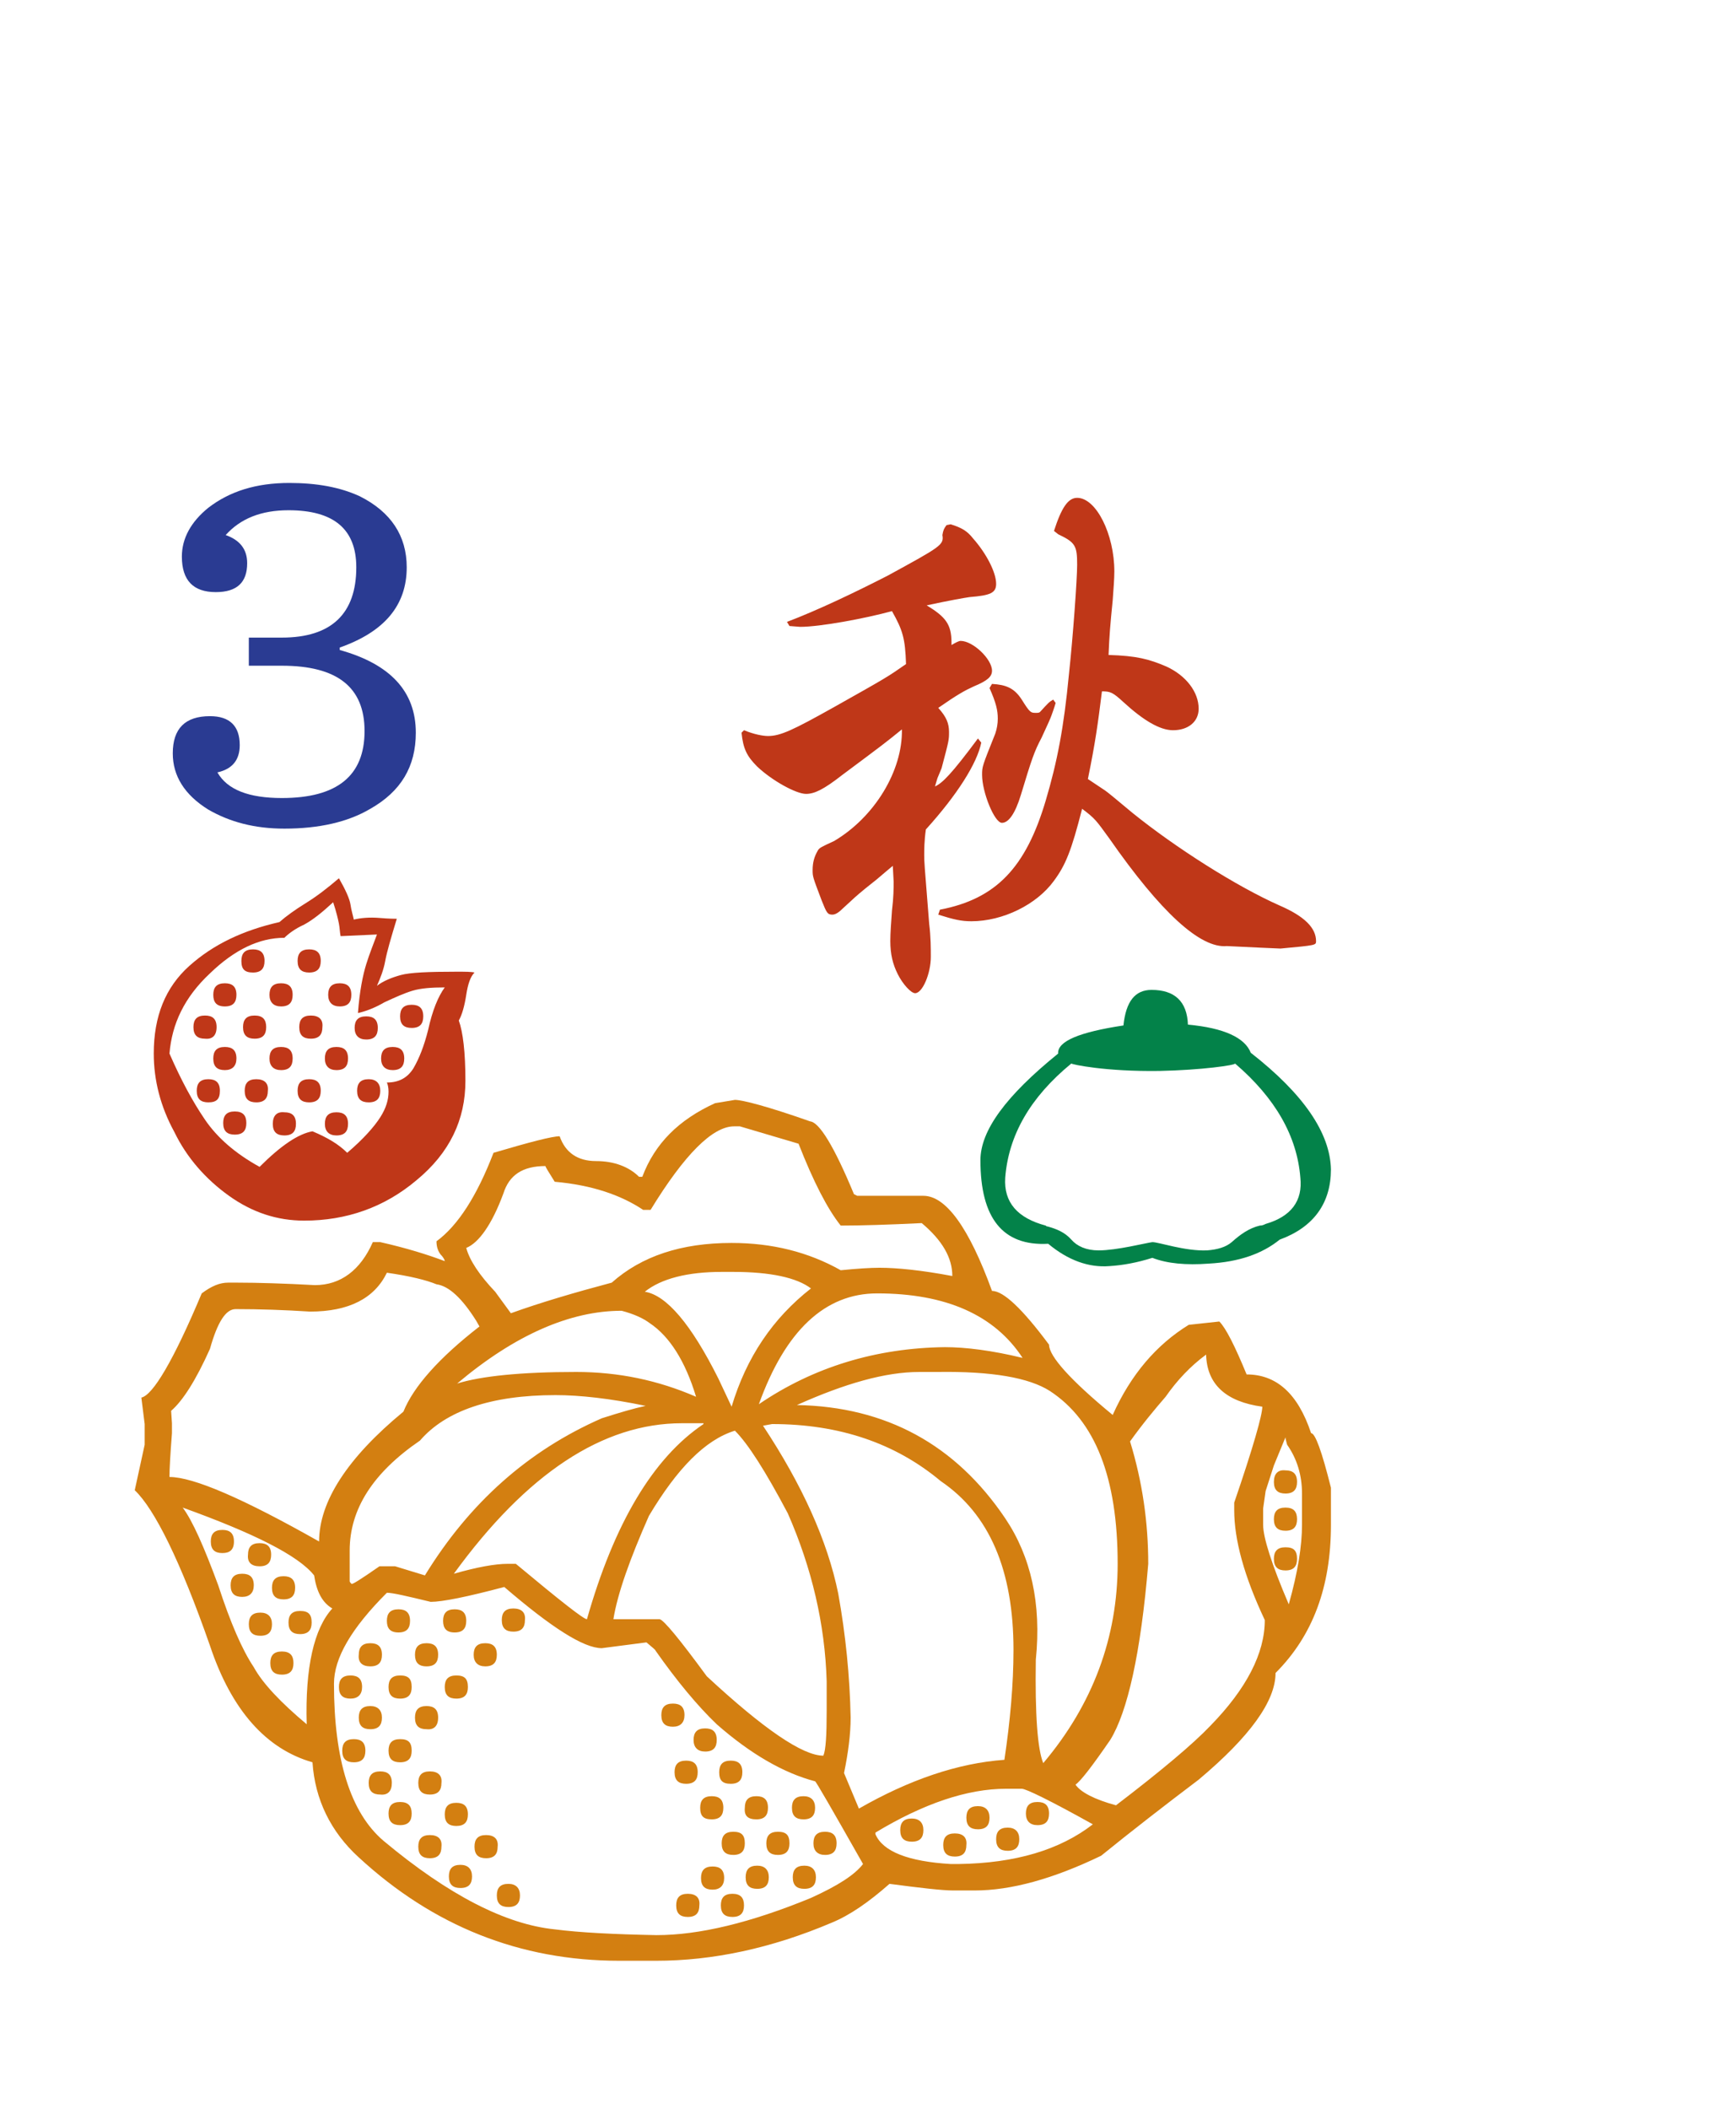 <?xml version="1.0" encoding="utf-8"?>
<svg version="1.1" id="svg2985" x="0px" y="0px" viewBox="-192 293.9 210 255"
     style="enable-background:new -192 293.9 210 255;" xmlns="http://www.w3.org/2000/svg">
  <style type="text/css">
    .st0{enable-background:new ;}
    .st1{fill:#005F00;}
    .st2{fill:#CDDACD;}
    .st3{fill:#FFFFFF;}
    .st4{fill:url(#rect3008_1_);}
    .st5{filter:url(#filter3970-5);}
    .st6{fill:url(#SVGID_1_);}
    .st7{fill:#BF3718;}
    .st8{fill:#D37F11;}
    .st9{fill:#038249;}
    .st10{fill:#2A3B92;}
  </style>
  <g>
    <filter width="1.217" height="1.215" color-interpolation-filters="sRGB" y="-0.108" x="-0.109"
            id="filter3970-5">
      <feGaussianBlur stdDeviation="0.128" id="feGaussianBlur3972-8"/>
    </filter>
    <g id="g4146" transform="translate(39.768,209.718)"/>
    <g id="g4630" transform="matrix(1.001,0,0,1,-1.376,203.406)" class="st0">
      <g id="g3062">
        <g id="path3936" class="st5"/>
      </g>
    </g>
    <g>
      <path class="st7"
            d="M-165.8,418.1c0-1-0.5-1.4-1.4-1.4c-1,0-1.4,0.5-1.4,1.4c0,1,0.5,1.4,1.4,1.4 C-166.3,419.6-165.8,419.1-165.8,418.1z"/>
      <path class="st7"
            d="M-161.2,416.7c-1,0-1.4,0.5-1.4,1.4c0,1,0.5,1.4,1.4,1.4c1,0,1.4-0.5,1.4-1.4 C-159.8,417.2-160.2,416.7-161.2,416.7z"/>
      <path class="st7"
            d="M-164.8,415.6c1,0,1.4-0.5,1.4-1.4c0-1-0.5-1.4-1.4-1.4c-1,0-1.4,0.5-1.4,1.4 C-166.2,415.1-165.8,415.6-164.8,415.6z"/>
      <path class="st7"
            d="M-161.4,411.5c1,0,1.4-0.5,1.4-1.4c0-1-0.5-1.4-1.4-1.4c-1,0-1.4,0.5-1.4,1.4 C-162.8,411.1-162.4,411.5-161.4,411.5z"/>
      <path class="st7"
            d="M-161,424.4c-1,0-1.4,0.5-1.4,1.4c0,1,0.5,1.4,1.4,1.4c1,0,1.4-0.5,1.4-1.4 C-159.5,424.9-160,424.4-161,424.4z"/>
      <path class="st7"
            d="M-158,423.3c1,0,1.4-0.5,1.4-1.4c0-1-0.5-1.4-1.4-1.4c-1,0-1.4,0.5-1.4,1.4 C-159.4,422.8-158.9,423.3-158,423.3z"/>
      <path class="st8"
            d="M-76.5,515.6c-1,0-1.4,0.5-1.4,1.4c0,1,0.5,1.4,1.4,1.4c1,0,1.4-0.5,1.4-1.4 C-75,516.1-75.5,515.6-76.5,515.6z"/>
      <path class="st7"
            d="M-158,415.6c1,0,1.4-0.5,1.4-1.4c0-1-0.5-1.4-1.4-1.4c-1,0-1.4,0.5-1.4,1.4 C-159.4,415.1-158.9,415.6-158,415.6z"/>
      <path class="st8"
            d="M-70.1,514.9c-1,0-1.4,0.5-1.4,1.4c0,1,0.5,1.4,1.4,1.4c1,0,1.4-0.5,1.4-1.4 C-68.7,515.4-69.2,514.9-70.1,514.9z"/>
      <path class="st7"
            d="M-154.6,427.2c1,0,1.4-0.5,1.4-1.4c0-1-0.5-1.4-1.4-1.4c-1,0-1.4,0.5-1.4,1.4 C-156,426.8-155.5,427.2-154.6,427.2z"/>
      <path class="st8"
            d="M-36.5,481c-1,0-1.4,0.5-1.4,1.4c0,1,0.5,1.4,1.4,1.4c1,0,1.4-0.5,1.4-1.4C-35.1,481.4-35.5,481-36.5,481z"/>
      <path class="st8"
            d="M-66.5,514.6c1,0,1.4-0.5,1.4-1.4c0-1-0.5-1.4-1.4-1.4c-1,0-1.4,0.5-1.4,1.4 C-67.9,514.1-67.4,514.6-66.5,514.6z"/>
      <path class="st8"
            d="M-36.5,476.2c-1,0-1.4,0.5-1.4,1.4c0,1,0.5,1.4,1.4,1.4c1,0,1.4-0.5,1.4-1.4 C-35.1,476.7-35.5,476.2-36.5,476.2z"/>
      <path class="st8"
            d="M-73.7,512.3c-1,0-1.4,0.5-1.4,1.4c0,1,0.5,1.4,1.4,1.4c1,0,1.4-0.5,1.4-1.4 C-72.3,512.8-72.8,512.3-73.7,512.3z"/>
      <path class="st7"
            d="M-165.4,425.8c0-1-0.5-1.4-1.4-1.4c-1,0-1.4,0.5-1.4,1.4c0,1,0.5,1.4,1.4,1.4 C-165.8,427.2-165.4,426.8-165.4,425.8z"/>
      <path class="st8"
            d="M-37.9,473.1c0,1,0.5,1.4,1.4,1.4c1,0,1.4-0.5,1.4-1.4c0-1-0.5-1.4-1.4-1.4 C-37.4,471.6-37.9,472.1-37.9,473.1z"/>
      <path class="st7"
            d="M-164.3,438.5c2.8,2,5.8,3,9.1,3c5.1,0,9.7-1.6,13.6-4.9c4-3.3,5.9-7.3,5.9-12c0-3.5-0.3-5.9-0.8-7.3 c0.4-0.7,0.7-1.8,0.9-3.1s0.5-2.2,1-2.7c-0.4-0.1-1.1-0.1-2.2-0.1c-3.4,0-5.6,0.1-6.7,0.4c-1.1,0.3-2.1,0.7-2.9,1.3 c0.4-0.9,0.8-1.9,1-3c0.2-1.1,0.7-2.8,1.4-5.1c-0.2,0-0.9,0-2.1-0.1c-1.2-0.1-2.3,0-3.1,0.2c-0.1-0.5-0.3-1.1-0.4-1.8 c-0.1-0.7-0.6-1.8-1.4-3.2c-1.4,1.2-2.7,2.2-4,3c-1.3,0.8-2.4,1.6-3.2,2.3c-4.4,1-8,2.7-10.9,5.3c-2.9,2.6-4.3,6.1-4.3,10.6 c0,3.2,0.8,6.4,2.5,9.5C-169.4,433.9-167.1,436.5-164.3,438.5z M-166.6,411.6c3-2.9,6-4.3,9-4.3c0.5-0.5,1.3-1.1,2.4-1.6 c1.1-0.6,2.2-1.5,3.5-2.7c0.4,1.2,0.6,2.1,0.7,2.6c0.1,0.5,0.1,1,0.2,1.5l4.4-0.2c-0.4,1.1-0.9,2.3-1.3,3.6 c-0.4,1.3-0.8,3.2-1,5.9c0.9-0.2,2-0.6,3.2-1.3c1.3-0.6,2.4-1.1,3.4-1.4c1-0.3,2.3-0.4,3.9-0.4c-0.8,1.1-1.5,2.8-2,5.1 c-0.5,2-1.1,3.5-1.8,4.7c-0.7,1.1-1.7,1.7-3.2,1.7c0.1,0.2,0.2,0.6,0.2,1.1c0,1-0.3,2-1,3.1c-0.7,1.1-2,2.6-4,4.3 c-1-1-2.3-1.8-4.2-2.6c-1.7,0.3-3.8,1.7-6.4,4.3c-2.9-1.6-5.1-3.5-6.6-5.7c-1.5-2.2-2.9-4.8-4.3-8 C-171.2,417.7-169.7,414.5-166.6,411.6z"/>
      <path class="st7"
            d="M-159,429.8c0,1,0.5,1.4,1.4,1.4c1,0,1.4-0.5,1.4-1.4c0-1-0.5-1.4-1.4-1.4C-158.5,428.3-159,428.8-159,429.8 z"/>
      <path class="st7"
            d="M-163.6,428.3c-1,0-1.4,0.5-1.4,1.4c0,1,0.5,1.4,1.4,1.4c1,0,1.4-0.5,1.4-1.4 C-162.2,428.8-162.6,428.3-163.6,428.3z"/>
      <path class="st9"
            d="M-40.7,421.2c-0.7-1.8-3.2-3-7.6-3.4c-0.1-2.8-1.6-4.2-4.4-4.2c-2,0-3.1,1.4-3.4,4.3c-5.3,0.8-8,1.9-7.9,3.4 c-6.3,5.1-9.4,9.3-9.4,12.9c0,7,2.7,10.4,8.2,10.1c2.4,2,4.9,2.9,7.4,2.7c1.6-0.1,3.3-0.4,5.2-1c1.8,0.7,4.1,0.9,6.8,0.7 c3.7-0.2,6.5-1.2,8.6-2.9c4.1-1.5,6.2-4.4,6.2-8.5C-31.1,430.9-34.3,426.2-40.7,421.2z M-38.9,441.9c-0.2,0.1-0.4,0.2-0.7,0.2 c-1.3,0.3-2.4,1.1-3.4,2c-0.7,0.6-1.7,0.9-3,1c-2.7,0.1-5.8-1-6.6-1c-0.8,0.1-4.3,1-6.5,1c-1.5,0-2.6-0.5-3.3-1.3 c-0.8-0.9-1.8-1.3-2.9-1.6c-0.1,0-0.1,0-0.2-0.1c0,0,0,0,0,0c-3.4-0.9-5.1-2.8-4.9-5.8c0.4-5.1,3-9.7,8-13.8 c0,0.1,4.1,1,10.7,0.9c5-0.1,9.2-0.7,9.1-0.9c4.9,4.2,7.5,8.8,7.9,13.8C-34.4,439.1-35.8,441-38.9,441.9z"/>
      <path class="st8"
            d="M-33.4,467.2c-1.6-4.8-4.2-7.1-7.8-7.1c-1.4-3.4-2.5-5.6-3.3-6.4l-3.7,0.4c-3.9,2.4-7,6-9.2,10.9 c-5.1-4.2-7.7-7.1-7.7-8.5c-3.2-4.3-5.5-6.5-6.9-6.5c-2.8-7.7-5.6-11.5-8.3-11.5h-8l-0.4-0.2c-2.4-5.8-4.2-8.7-5.3-8.8 c-5.1-1.8-8.2-2.6-9.1-2.6l-2.4,0.4c-4.4,2-7.3,4.9-8.8,8.9h-0.4c-1.2-1.2-3-1.9-5.2-1.9s-3.7-1-4.4-3c-0.9,0-3.6,0.7-8,2 c-2,5.2-4.3,8.8-6.9,10.7c0,0.7,0.2,1.2,0.5,1.6c0.4,0.4,0.5,0.7,0.5,0.8c-2.1-0.8-4.7-1.6-7.8-2.3h-0.9c-1.5,3.4-3.9,5.2-7,5.2 c-3.7-0.2-6.9-0.3-9.4-0.3h-1.1c-1,0-2,0.4-3.2,1.3c-3.4,8.1-5.9,12.3-7.3,12.6l0.4,3.2v2.5l-1.2,5.5c2.4,2.3,5.5,8.5,9.1,18.8 c2.6,7.8,6.8,12.5,12.4,14.1c0.3,4.5,2.2,8.4,5.6,11.5c9,8.3,19.5,12.5,31.5,12.5h4.5c6.8,0,13.9-1.5,21.2-4.6 c2.2-0.9,4.5-2.5,7-4.7c3.8,0.5,6.4,0.8,7.7,0.8h2.6c4.4,0,9.5-1.4,15.3-4.2c3.7-3,7.7-6.1,11.8-9.2c6.2-5.2,9.3-9.5,9.3-12.9 c4.5-4.5,6.7-10.4,6.7-17.9v-4.5C-32.1,469.4-32.9,467.2-33.4,467.2z M-65,462.1c5.5,3.6,8.2,10.5,8.2,20.9c0,8.9-3,17-9,24.1 c-0.7-1.7-1-5.9-0.9-12.5c0.7-6.8-0.6-12.5-3.7-17.1c-6-8.9-14.4-13.5-25.2-13.7c5.8-2.6,10.7-4,14.8-4h2.2 C-72,459.7-67.5,460.5-65,462.1z M-90.6,486.6c-1.3-6.4-4.4-13.2-9.1-20.3l1.1-0.2c8.1,0,14.9,2.3,20.4,6.9 c5.9,4,8.8,10.8,8.8,20.4c0,4.2-0.4,8.6-1.1,13.3c-5.6,0.4-11.5,2.4-17.6,5.9l-1.8-4.3c0.5-2.4,0.8-4.7,0.8-6.7 C-89.2,496.6-89.7,491.6-90.6,486.6z M-113.4,453.9c2.4,1.6,4.3,4.6,5.6,8.9c-4.6-2-9.4-3-14.5-3c-6.7,0-11.5,0.5-14.4,1.4 c7-5.9,13.7-8.8,19.9-8.8C-115.3,452.8-114.2,453.3-113.4,453.9z M-114,450.1c2-1.6,5.2-2.4,9.3-2.4h1.4c4.5,0,7.7,0.7,9.4,2 c-4.6,3.6-7.8,8.3-9.6,14.3l-1.6-3.4C-108.4,454-111.4,450.5-114,450.1z M-124.8,462.6c2.9,0,6.6,0.4,10.9,1.3 c-1.4,0.3-3.1,0.8-5.3,1.5c-8.9,3.9-16,10.2-21.4,19l-3.6-1.1h-1.9c-2.3,1.6-3.4,2.3-3.4,2.1c-0.1-0.1-0.2-0.2-0.2-0.3v-3.7 c0-5,2.8-9.4,8.5-13.3C-138.1,464.5-132.6,462.6-124.8,462.6z M-109.5,466h2.6v0.1c-6.1,4.1-10.8,12-14.1,23.6 c-0.4,0-3.2-2.2-8.6-6.7h-1c-1.5,0-3.7,0.4-6.5,1.2C-128.3,472.1-119.1,466-109.5,466z M-113.5,477.2c3.4-5.7,6.8-9.2,10.4-10.3 c1.6,1.6,3.7,4.9,6.4,10c2.9,6.6,4.5,13.4,4.7,20.3v3.6c0,2.9-0.1,4.7-0.4,5.4c-2.5,0-7.2-3.2-14.1-9.6c-3.3-4.5-5.2-6.8-5.7-6.9 h-5.6C-117.3,486.6-115.8,482.4-113.5,477.2z M-68.3,458.1c-3.7-0.9-6.9-1.3-9.4-1.3c-8.3,0.1-15.9,2.4-22.5,6.9 c3.2-8.9,8-13.4,14.3-13.4C-77.6,450.3-71.7,452.9-68.3,458.1z M-131.1,438.2c0.7-2.2,2.3-3.3,5.1-3.3c-0.1,0,0.3,0.6,1.1,1.9 c4.5,0.4,8,1.6,10.7,3.4h0.9c4.1-6.7,7.5-10.1,10.1-10.1h0.7l7.1,2.1c1.8,4.6,3.5,7.9,5.1,9.9c2.5,0,5.7-0.1,9.8-0.3 c2.5,2.1,3.7,4.2,3.7,6.4c-3.7-0.7-6.7-1-8.8-1c-1.1,0-2.7,0.1-4.7,0.3c-3.9-2.2-8.3-3.3-13.2-3.3c-6.1,0-10.9,1.6-14.5,4.8 c-4.5,1.2-8.6,2.4-12.2,3.7l-1.9-2.6c-1.9-2-3.1-3.8-3.5-5.3C-134.1,444.2-132.5,442-131.1,438.2z M-171.3,464.5 c1.4-1.2,3-3.7,4.7-7.5c0.9-3.2,1.9-4.8,3.1-4.8c2.9,0,5.9,0.1,9,0.3c4.7,0,7.8-1.6,9.3-4.7c2.8,0.4,4.8,0.9,6,1.4 c1.5,0.2,3.1,1.7,4.8,4.4l0.4,0.7c-4.9,3.8-8,7.3-9.2,10.3c-6.8,5.6-10.2,10.9-10.2,15.7c-9.2-5.2-15.2-7.8-18.1-7.8 c0-1,0.1-2.7,0.3-5.3V466L-171.3,464.5z M-154.9,502.4c-3.1-2.6-5.3-4.9-6.4-6.9c-1.4-2.1-2.8-5.3-4.3-9.9 c-1.7-4.6-3.1-7.8-4.3-9.4c8.6,3.1,14,5.8,15.9,8.2c0.3,2,1,3.3,2.2,4C-154,490.8-155.1,495.5-154.9,502.4z M-93.9,523.4 c-7.3,3-13.5,4.5-18.7,4.5c-5.1-0.1-9.2-0.3-12.3-0.7c-5.9-0.6-12.8-4.1-20.7-10.7c-4-3.4-6-9.8-6-19c0-3.1,2.1-6.7,6.4-11 c0.7,0,2.4,0.4,5.3,1.1c1.4,0,4.4-0.6,8.9-1.8c5.7,4.9,9.6,7.4,11.8,7.4l5.4-0.7c0.7,0.6,1.1,0.9,1.1,1c2.6,3.7,5.1,6.7,7.4,8.9 c4.1,3.6,8.1,5.9,11.9,6.9c0.1,0,2,3.3,5.8,10C-88.6,520.6-90.6,521.9-93.9,523.4z M-76,519.3h-1c-5.1-0.3-8.2-1.5-9.1-3.6v-0.2 c5.8-3.5,11.1-5.3,15.8-5.3h1.9c0.5,0,3.4,1.4,8.6,4.3C-63.8,517.6-69.2,519.2-76,519.3z M-45.6,502.6c-2.1,2.2-5.9,5.4-11.4,9.6 c-2.6-0.7-4.3-1.6-4.9-2.5c0.6-0.4,2-2.2,4.2-5.4c2.1-3.4,3.7-10.5,4.6-21.3c0-5-0.7-9.9-2.2-14.8c1.5-2.1,3-3.9,4.3-5.4 c1.4-2,3-3.7,4.9-5.1c0.1,3.6,2.4,5.7,6.8,6.3c0,1-1.1,4.9-3.4,11.6v0.9c0,3.6,1.2,8,3.7,13.3C-39,493.8-41.2,498.1-45.6,502.6z M-34.5,478.3c0,2.5-0.5,5.7-1.6,9.6c-2.1-4.9-3.1-8.1-3.1-9.6v-2l0.3-2.1l1-3.1l1.4-3.4c0,0.2,0.1,0.5,0.2,0.9 c1.2,1.7,1.8,3.7,1.8,5.9V478.3z"/>
      <path class="st8" d="M-36.4,488.7v-0.5h0.1C-36.3,488.3-36.3,488.4-36.4,488.7z"/>
      <path class="st7"
            d="M-142.2,418.2c1,0,1.4-0.5,1.4-1.4c0-1-0.5-1.4-1.4-1.4c-1,0-1.4,0.5-1.4,1.4 C-143.6,417.8-143.1,418.2-142.2,418.2z"/>
      <path class="st7"
            d="M-151.3,431.2c1,0,1.4-0.5,1.4-1.4c0-1-0.5-1.4-1.4-1.4c-1,0-1.4,0.5-1.4,1.4 C-152.7,430.7-152.2,431.2-151.3,431.2z"/>
      <path class="st7"
            d="M-151.3,423.3c1,0,1.4-0.5,1.4-1.4c0-1-0.5-1.4-1.4-1.4c-1,0-1.4,0.5-1.4,1.4 C-152.7,422.8-152.2,423.3-151.3,423.3z"/>
      <path class="st7"
            d="M-150.9,415.6c1,0,1.4-0.5,1.4-1.4c0-1-0.5-1.4-1.4-1.4c-1,0-1.4,0.5-1.4,1.4 C-152.3,415.1-151.8,415.6-150.9,415.6z"/>
      <path class="st7"
            d="M-154.6,411.5c1,0,1.4-0.5,1.4-1.4c0-1-0.5-1.4-1.4-1.4c-1,0-1.4,0.5-1.4,1.4 C-156,411.1-155.5,411.5-154.6,411.5z"/>
      <path class="st7"
            d="M-144.5,423.3c1,0,1.4-0.5,1.4-1.4c0-1-0.5-1.4-1.4-1.4c-1,0-1.4,0.5-1.4,1.4 C-145.9,422.8-145.4,423.3-144.5,423.3z"/>
      <path class="st7"
            d="M-154.4,416.7c-1,0-1.4,0.5-1.4,1.4c0,1,0.5,1.4,1.4,1.4c1,0,1.4-0.5,1.4-1.4 C-152.9,417.2-153.4,416.7-154.4,416.7z"/>
      <path class="st7"
            d="M-163.4,421.9c0-1-0.5-1.4-1.4-1.4c-1,0-1.4,0.5-1.4,1.4c0,1,0.5,1.4,1.4,1.4 C-163.9,423.3-163.4,422.8-163.4,421.9z"/>
      <path class="st7"
            d="M-147.4,424.4c-1,0-1.4,0.5-1.4,1.4c0,1,0.5,1.4,1.4,1.4c1,0,1.4-0.5,1.4-1.4 C-146,424.9-146.5,424.4-147.4,424.4z"/>
      <path class="st7"
            d="M-147.7,419.6c1,0,1.4-0.5,1.4-1.4c0-1-0.5-1.4-1.4-1.4c-1,0-1.4,0.5-1.4,1.4 C-149.1,419.1-148.6,419.6-147.7,419.6z"/>
      <path class="st8"
            d="M-140,508.1c-1,0-1.4,0.5-1.4,1.4c0,1,0.5,1.4,1.4,1.4c1,0,1.4-0.5,1.4-1.4 C-138.5,508.6-139,508.1-140,508.1z"/>
      <path class="st8"
            d="M-100.5,513.9c1,0,1.4-0.5,1.4-1.4c0-1-0.5-1.4-1.4-1.4c-1,0-1.4,0.5-1.4,1.4 C-102,513.5-101.5,513.9-100.5,513.9z"/>
      <path class="st8"
            d="M-130.5,521.7c-1,0-1.4,0.5-1.4,1.4c0,1,0.5,1.4,1.4,1.4c1,0,1.4-0.5,1.4-1.4 C-129.1,522.2-129.6,521.7-130.5,521.7z"/>
      <path class="st8"
            d="M-129.9,488.4c-1,0-1.4,0.5-1.4,1.4c0,1,0.5,1.4,1.4,1.4c1,0,1.4-0.5,1.4-1.4 C-128.4,488.9-128.9,488.4-129.9,488.4z"/>
      <path class="st8"
            d="M-103.6,509.6c1,0,1.4-0.5,1.4-1.4c0-1-0.5-1.4-1.4-1.4c-1,0-1.4,0.5-1.4,1.4 C-105,509.2-104.6,509.6-103.6,509.6z"/>
      <path class="st8"
            d="M-103.3,515.4c-1,0-1.4,0.5-1.4,1.4c0,1,0.5,1.4,1.4,1.4c1,0,1.4-0.5,1.4-1.4 C-101.9,515.8-102.3,515.4-103.3,515.4z"/>
      <path class="st8"
            d="M-135.4,513.3c0-1-0.5-1.4-1.4-1.4c-1,0-1.4,0.5-1.4,1.4c0,1,0.5,1.4,1.4,1.4 C-135.8,514.7-135.4,514.2-135.4,513.3z"/>
      <path class="st8"
            d="M-136.3,519.4c-1,0-1.4,0.5-1.4,1.4c0,1,0.5,1.4,1.4,1.4c1,0,1.4-0.5,1.4-1.4 C-134.9,519.9-135.4,519.4-136.3,519.4z"/>
      <path class="st8"
            d="M-106.7,505.7c1,0,1.4-0.5,1.4-1.4c0-1-0.5-1.4-1.4-1.4c-1,0-1.4,0.5-1.4,1.4 C-108.1,505.2-107.6,505.7-106.7,505.7z"/>
      <path class="st8"
            d="M-133.3,495.4c1,0,1.4-0.5,1.4-1.4c0-1-0.5-1.4-1.4-1.4c-1,0-1.4,0.5-1.4,1.4 C-134.7,494.9-134.2,495.4-133.3,495.4z"/>
      <path class="st8"
            d="M-133.2,515.8c-1,0-1.4,0.5-1.4,1.4c0,1,0.5,1.4,1.4,1.4c1,0,1.4-0.5,1.4-1.4 C-131.7,516.3-132.2,515.8-133.2,515.8z"/>
      <path class="st8"
            d="M-104.4,521c0-1-0.5-1.4-1.4-1.4c-1,0-1.4,0.5-1.4,1.4c0,1,0.5,1.4,1.4,1.4 C-104.9,522.4-104.4,521.9-104.4,521z"/>
      <path class="st8"
            d="M-100.4,519.5c-1,0-1.4,0.5-1.4,1.4c0,1,0.5,1.4,1.4,1.4c1,0,1.4-0.5,1.4-1.4 C-99,520-99.5,519.5-100.4,519.5z"/>
      <path class="st8"
            d="M-103.4,522.9c-1,0-1.4,0.5-1.4,1.4c0,1,0.5,1.4,1.4,1.4c1,0,1.4-0.5,1.4-1.4 C-102,523.4-102.4,522.9-103.4,522.9z"/>
      <path class="st8"
            d="M-97.9,515.4c-1,0-1.4,0.5-1.4,1.4c0,1,0.5,1.4,1.4,1.4c1,0,1.4-0.5,1.4-1.4 C-96.5,515.8-96.9,515.4-97.9,515.4z"/>
      <path class="st8"
            d="M-92.2,518.2c1,0,1.4-0.5,1.4-1.4c0-1-0.5-1.4-1.4-1.4c-1,0-1.4,0.5-1.4,1.4 C-93.6,517.7-93.1,518.2-92.2,518.2z"/>
      <path class="st8"
            d="M-94.7,519.5c-1,0-1.4,0.5-1.4,1.4c0,1,0.5,1.4,1.4,1.4c1,0,1.4-0.5,1.4-1.4 C-93.3,520-93.8,519.5-94.7,519.5z"/>
      <path class="st8"
            d="M-109,509.6c1,0,1.4-0.5,1.4-1.4c0-1-0.5-1.4-1.4-1.4c-1,0-1.4,0.5-1.4,1.4 C-110.4,509.2-109.9,509.6-109,509.6z"/>
      <path class="st8"
            d="M-108.8,522.9c-1,0-1.4,0.5-1.4,1.4c0,1,0.5,1.4,1.4,1.4c1,0,1.4-0.5,1.4-1.4 C-107.3,523.4-107.8,522.9-108.8,522.9z"/>
      <path class="st8"
            d="M-109.2,501.3c0-1-0.5-1.4-1.4-1.4c-1,0-1.4,0.5-1.4,1.4c0,1,0.5,1.4,1.4,1.4 C-109.7,502.7-109.2,502.2-109.2,501.3z"/>
      <path class="st8"
            d="M-136.8,496.5c-1,0-1.4,0.5-1.4,1.4c0,1,0.5,1.4,1.4,1.4c1,0,1.4-0.5,1.4-1.4 C-135.4,496.9-135.8,496.5-136.8,496.5z"/>
      <path class="st8"
            d="M-105.9,513.9c1,0,1.4-0.5,1.4-1.4c0-1-0.5-1.4-1.4-1.4c-1,0-1.4,0.5-1.4,1.4 C-107.3,513.5-106.9,513.9-105.9,513.9z"/>
      <path class="st8"
            d="M-163.7,480.3c0-1-0.5-1.4-1.4-1.4c-1,0-1.4,0.5-1.4,1.4c0,1,0.5,1.4,1.4,1.4 C-164.2,481.7-163.7,481.3-163.7,480.3z"/>
      <path class="st8"
            d="M-155.7,488.7c-1,0-1.4,0.5-1.4,1.4c0,1,0.5,1.4,1.4,1.4c1,0,1.4-0.5,1.4-1.4 C-154.3,489.1-154.7,488.7-155.7,488.7z"/>
      <path class="st8"
            d="M-137,491.3c1,0,1.4-0.5,1.4-1.4c0-1-0.5-1.4-1.4-1.4c-1,0-1.4,0.5-1.4,1.4 C-138.4,490.8-138,491.3-137,491.3z"/>
      <path class="st8"
            d="M-143.8,491.3c1,0,1.4-0.5,1.4-1.4c0-1-0.5-1.4-1.4-1.4c-1,0-1.4,0.5-1.4,1.4 C-145.2,490.8-144.8,491.3-143.8,491.3z"/>
      <path class="st8"
            d="M-140.4,495.4c1,0,1.4-0.5,1.4-1.4c0-1-0.5-1.4-1.4-1.4c-1,0-1.4,0.5-1.4,1.4 C-141.8,494.9-141.4,495.4-140.4,495.4z"/>
      <path class="st8"
            d="M-160.5,488.9c-1,0-1.4,0.5-1.4,1.4c0,1,0.5,1.4,1.4,1.4c1,0,1.4-0.5,1.4-1.4 C-159.1,489.4-159.6,488.9-160.5,488.9z"/>
      <path class="st8"
            d="M-81.7,513.8c-1,0-1.4,0.5-1.4,1.4c0,1,0.5,1.4,1.4,1.4c1,0,1.4-0.5,1.4-1.4 C-80.3,514.3-80.8,513.8-81.7,513.8z"/>
      <path class="st8"
            d="M-161.3,485.6c0-1-0.5-1.4-1.4-1.4c-1,0-1.4,0.5-1.4,1.4c0,1,0.5,1.4,1.4,1.4 C-161.8,487-161.3,486.5-161.3,485.6z"/>
      <path class="st8"
            d="M-157.7,487.3c1,0,1.4-0.5,1.4-1.4c0-1-0.5-1.4-1.4-1.4c-1,0-1.4,0.5-1.4,1.4 C-159.1,486.9-158.6,487.3-157.7,487.3z"/>
      <path class="st8"
            d="M-160.6,483.3c1,0,1.4-0.5,1.4-1.4c0-1-0.5-1.4-1.4-1.4c-1,0-1.4,0.5-1.4,1.4 C-162.1,482.8-161.6,483.3-160.6,483.3z"/>
      <path class="st8"
            d="M-147.2,495.4c1,0,1.4-0.5,1.4-1.4c0-1-0.5-1.4-1.4-1.4c-1,0-1.4,0.5-1.4,1.4 C-148.7,494.9-148.2,495.4-147.2,495.4z"/>
      <path class="st8"
            d="M-157.9,493.6c-1,0-1.4,0.5-1.4,1.4c0,1,0.5,1.4,1.4,1.4c1,0,1.4-0.5,1.4-1.4 C-156.5,494.1-156.9,493.6-157.9,493.6z"/>
      <path class="st8"
            d="M-139,501.6c0-1-0.5-1.4-1.4-1.4c-1,0-1.4,0.5-1.4,1.4c0,1,0.5,1.4,1.4,1.4 C-139.5,503.1-139,502.6-139,501.6z"/>
      <path class="st8"
            d="M-143.6,504.2c-1,0-1.4,0.5-1.4,1.4c0,1,0.5,1.4,1.4,1.4c1,0,1.4-0.5,1.4-1.4 C-142.2,504.6-142.6,504.2-143.6,504.2z"/>
      <path class="st8"
            d="M-143.6,496.5c-1,0-1.4,0.5-1.4,1.4c0,1,0.5,1.4,1.4,1.4c1,0,1.4-0.5,1.4-1.4 C-142.2,496.9-142.6,496.5-143.6,496.5z"/>
      <path class="st8"
            d="M-94.8,511.1c-1,0-1.4,0.5-1.4,1.4c0,1,0.5,1.4,1.4,1.4c1,0,1.4-0.5,1.4-1.4 C-93.4,511.6-93.9,511.1-94.8,511.1z"/>
      <path class="st8"
            d="M-140,515.8c-1,0-1.4,0.5-1.4,1.4c0,1,0.5,1.4,1.4,1.4c1,0,1.4-0.5,1.4-1.4 C-138.5,516.3-139,515.8-140,515.8z"/>
      <path class="st8"
            d="M-149.2,504.2c-1,0-1.4,0.5-1.4,1.4c0,1,0.5,1.4,1.4,1.4c1,0,1.4-0.5,1.4-1.4 C-147.8,504.6-148.3,504.2-149.2,504.2z"/>
      <path class="st8"
            d="M-143.6,511.8c-1,0-1.4,0.5-1.4,1.4c0,1,0.5,1.4,1.4,1.4c1,0,1.4-0.5,1.4-1.4 C-142.2,512.3-142.6,511.8-143.6,511.8z"/>
      <path class="st8"
            d="M-148.2,497.9c0-1-0.5-1.4-1.4-1.4c-1,0-1.4,0.5-1.4,1.4c0,1,0.5,1.4,1.4,1.4 C-148.7,499.3-148.2,498.8-148.2,497.9z"/>
      <path class="st8"
            d="M-147.2,500.2c-1,0-1.4,0.5-1.4,1.4c0,1,0.5,1.4,1.4,1.4c1,0,1.4-0.5,1.4-1.4 C-145.8,500.7-146.3,500.2-147.2,500.2z"/>
      <path class="st8"
            d="M-144.6,509.5c0-1-0.5-1.4-1.4-1.4c-1,0-1.4,0.5-1.4,1.4c0,1,0.5,1.4,1.4,1.4 C-145.1,511-144.6,510.5-144.6,509.5z"/>
    </g>
    <g>
      <path class="st7"
            d="M-102,382.2c1.2,0.5,2.3,0.7,2.9,0.7c1.5,0,3-0.7,8-3.5c6.4-3.6,6.4-3.6,8.7-5.2c-0.1-3.1-0.4-4.1-1.7-6.4 c-3.3,0.9-8.7,1.9-11.1,1.9l-1.3-0.1l-0.3-0.5c3.7-1.4,8.3-3.6,12.2-5.6c6.4-3.5,6.8-3.7,6.6-4.9c0.1-0.6,0.2-0.8,0.5-1.2 l0.5-0.1c1.3,0.4,2,0.8,2.7,1.7c1.6,1.8,2.8,4.1,2.8,5.5c0,1.1-0.7,1.4-3.2,1.6c-0.7,0.1-2.4,0.4-5.2,1c2.3,1.4,3,2.3,3,4.5v0.3 c0.5-0.3,0.9-0.5,1.1-0.5c1.5,0,3.8,2.2,3.8,3.6c0,0.7-0.5,1.2-2.2,1.9c-1.1,0.5-2,1-4.3,2.6c1,1.1,1.3,1.9,1.3,2.9s0,1-0.9,4.4 l-0.5,1.2l-0.3,1c0.9-0.4,2-1.5,5.2-5.8l0.4,0.5c-0.5,2.5-2.9,6.3-6.7,10.5c-0.2,1.4-0.2,2.5-0.2,3.1c0,0.8,0,0.8,0.6,8.3 c0.2,1.6,0.2,3,0.2,4c0,2-1,4.4-1.9,4.4c-0.5,0-1.5-1.1-2.1-2.3s-0.9-2.4-0.9-4c0-1,0.1-2.3,0.2-3.7c0.2-1.6,0.2-2.7,0.2-3.5 l-0.1-1.9c-1.1,0.9-2.1,1.8-2.4,2c-1.4,1.1-2.3,1.9-2.5,2.1l-1.2,1.1c-0.5,0.5-0.9,0.7-1.2,0.7c-0.6,0-0.7-0.2-1.3-1.7 c-1.1-2.9-1.1-2.9-1.1-3.7c0-0.9,0.2-1.6,0.6-2.3c0.2-0.4,0.5-0.5,2-1.2c4.9-2.9,8.3-8.5,8.2-13.5c-2.1,1.7-2.1,1.7-7.2,5.5 c-2.3,1.8-3.4,2.3-4.4,2.3c-1.2,0-4.1-1.6-5.9-3.3c-1.3-1.3-1.7-2.2-1.9-4.1L-102,382.2z M-78.3,403.9 c6.8-1.3,10.4-5.1,12.8-13.2c1.4-4.7,2.2-8.9,2.8-15.2c0.5-4.6,1-11.6,1-13.3c0-2.3-0.2-2.7-2.3-3.7l-0.5-0.4 c0.9-2.8,1.7-4,2.8-4c2.3,0,4.5,4.4,4.5,8.9c0,0.9-0.1,2.1-0.2,3.5c-0.3,3-0.4,4.2-0.5,6.6c3.4,0.1,4.9,0.5,7,1.4 c2.4,1.1,3.9,3.1,3.9,5.1c0,1.6-1.3,2.6-3.1,2.6c-1.6,0-3.6-1.2-6-3.4c-1.3-1.2-1.6-1.3-2.6-1.3c-0.5,4-0.8,6.2-1.7,10.6 c0.9,0.6,1.8,1.2,2.1,1.4c0.3,0.2,1.5,1.2,3.3,2.7c5.2,4.2,12.6,8.9,17.8,11.2c3,1.3,4.4,2.7,4.4,4.3c0,0.5,0,0.5-4.3,0.9 l-2.3-0.1l-4.2-0.2c-3.2,0.3-8-4.1-14.2-13c-1.6-2.2-1.7-2.4-3.3-3.6c-1.3,5.1-2,6.8-3.4,8.7c-2.1,2.9-6.2,4.9-10,4.9 c-1.2,0-2.1-0.2-4-0.8L-78.3,403.9z M-64.3,378.9c-0.2,0.7-0.4,1.2-0.5,1.5s-0.5,1.2-1.2,2.7c-0.9,1.7-1.2,2.6-2.5,6.9 c-0.7,2.3-1.5,3.4-2.3,3.4c-0.9,0-2.4-3.7-2.4-5.8c0-1,0-1,1.6-5c0.2-0.6,0.3-1.2,0.3-1.8c0-1-0.2-1.9-1-3.7l0.3-0.5 c1.7,0.1,2.7,0.5,3.6,1.9c1,1.6,1.1,1.6,1.7,1.6c0.2,0,0.4,0,0.5-0.1c1.1-1.2,1.1-1.2,1.6-1.5L-64.3,378.9z"/>
    </g>
    <path class="st10"
          d="M-141.7,382.5c0-5-3.1-8.3-9.2-10v-0.3c5.4-1.9,8.1-5.1,8.1-9.7c0-3.8-1.9-6.7-5.7-8.6 c-2.4-1.1-5.2-1.6-8.5-1.6c-4,0-7.2,1-9.8,3c-2.1,1.7-3.2,3.7-3.2,5.9c0,2.9,1.4,4.3,4.1,4.3c2.6,0,3.8-1.2,3.8-3.5 c0-1.7-0.9-2.8-2.6-3.4c1.8-2,4.3-3,7.6-3c5.5,0,8.2,2.3,8.2,6.9c0,5.6-3,8.5-9,8.5h-4v3.4h4c6.7,0,10,2.6,10,7.9 c0,5.4-3.3,8.1-10,8.1c-4,0-6.6-1-7.8-3.1c1.8-0.4,2.7-1.5,2.7-3.3c0-2.3-1.2-3.5-3.6-3.5c-3,0-4.5,1.5-4.5,4.5 c0,2.7,1.4,5,4.3,6.8c2.6,1.5,5.6,2.3,9.2,2.3c4.2,0,7.7-0.8,10.4-2.4C-143.5,389.6-141.7,386.6-141.7,382.5z"/>
  </g>
</svg>
